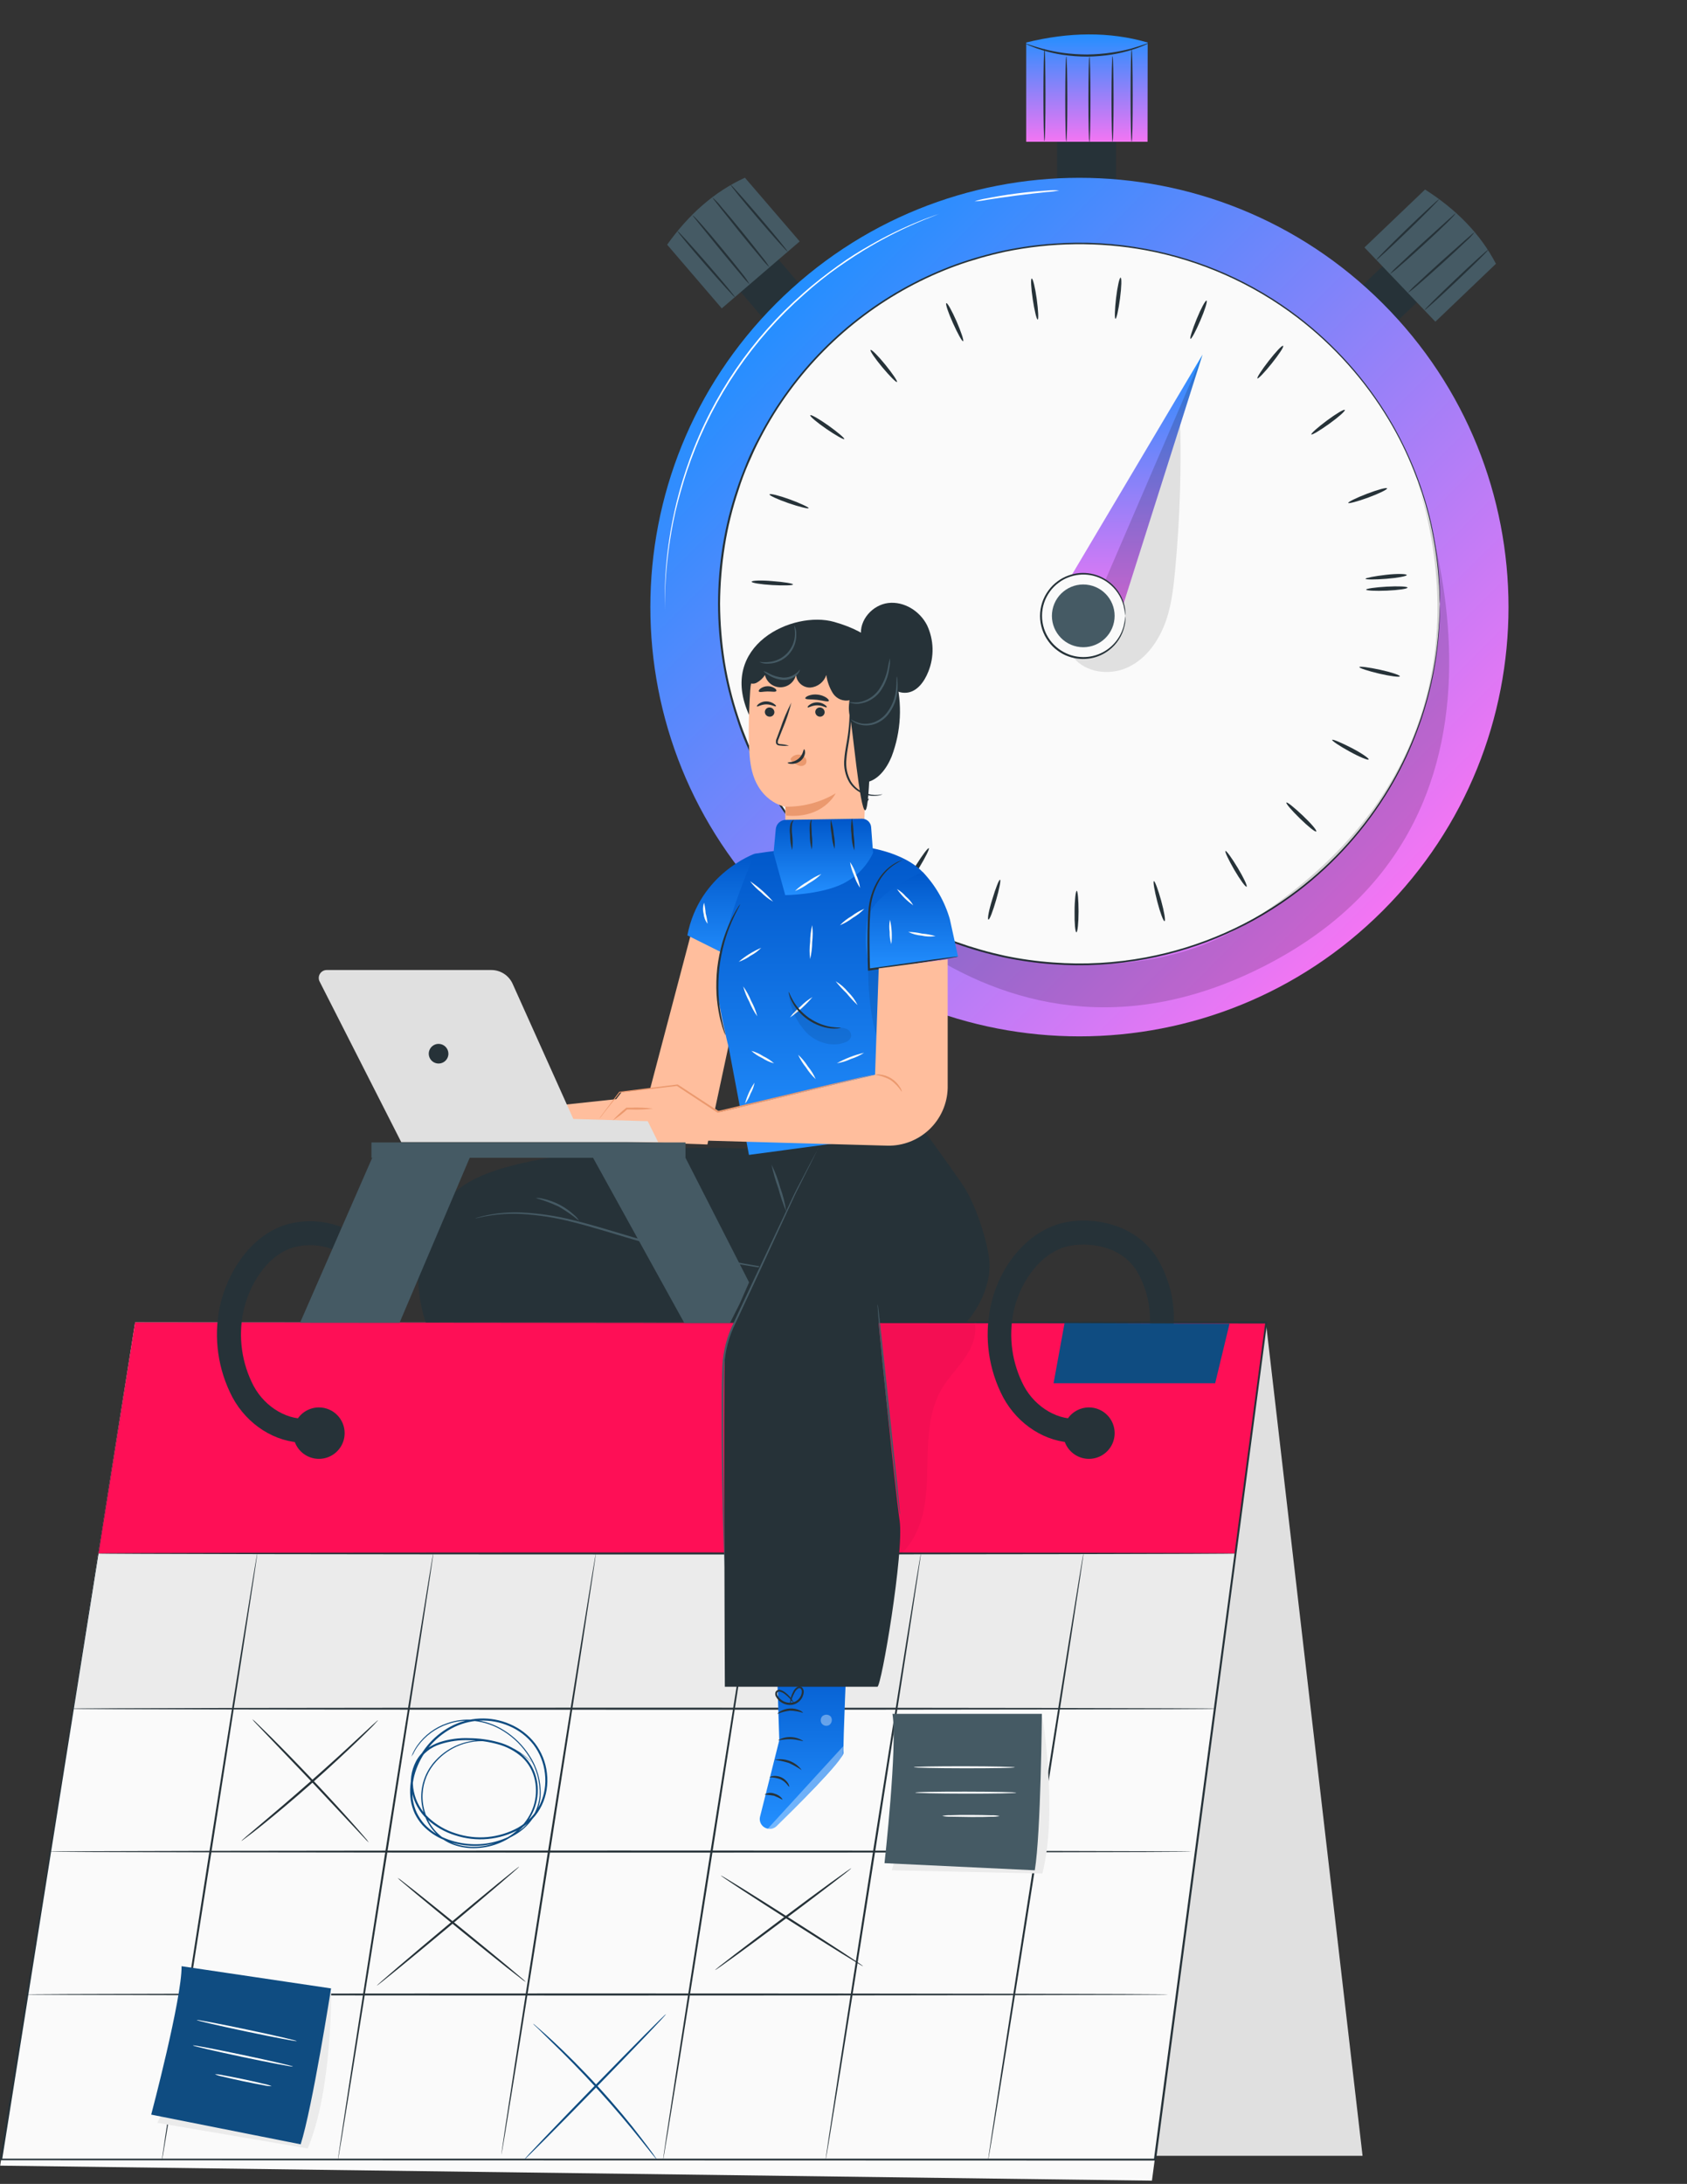 <svg width="364" height="471" viewBox="0 0 364 471" fill="none" xmlns="http://www.w3.org/2000/svg">
<rect x="0" y="0" width="364" height="471" fill="#333333" stroke="none"/>
<path d="M249.264 464.939H293.996L273.141 285.195L249.264 464.939Z" fill="#E0E0E0"/>
<path d="M29.157 285.195L0.034 467.06L248.551 470.297L273.141 285.195H29.157Z" fill="#FAFAFA"/>
<path d="M262.074 368.512H15.815L21.173 335.019H266.521L262.074 368.512Z" fill="#EBEBEB"/>
<path d="M262.091 368.538H15.789L21.155 335.053H266.547L262.091 368.538ZM15.841 368.495H262.056L266.495 335.01H21.198L15.841 368.495Z" fill="#263238"/>
<path d="M29.157 285.195L21.173 335.019H266.521L273.141 285.195H29.157Z" fill="#FE0F56"/>
<path d="M29.192 285.204L273.175 284.998H273.407V285.229C266.221 339.414 258.064 400.863 249.444 465.763V465.961H246.456L0.24 465.892H0V465.678L29.192 285.204C28.951 286.698 17.858 356.423 0.455 465.763L0.275 465.549H246.396H249.186L248.972 465.738C257.6 400.837 265.774 339.397 273.012 285.212L273.209 285.435L29.192 285.204Z" fill="#263238"/>
<path d="M266.521 335.027C266.521 335.147 211.572 335.25 143.855 335.25C76.139 335.25 21.173 335.147 21.173 335.027C21.173 334.907 76.122 334.804 143.855 334.804C211.589 334.804 266.521 334.898 266.521 335.027Z" fill="#263238"/>
<path d="M262.074 368.512C262.074 368.641 206.832 368.735 138.713 368.735C70.593 368.735 15.343 368.641 15.343 368.512C15.343 368.383 70.567 368.289 138.713 368.289C206.858 368.289 262.074 368.392 262.074 368.512Z" fill="#263238"/>
<path d="M257.059 399.326C257.059 399.455 201.827 399.55 133.707 399.55C65.587 399.55 10.303 399.455 10.303 399.326C10.303 399.198 65.527 399.103 133.673 399.103C201.818 399.103 257.059 399.206 257.059 399.326Z" fill="#263238"/>
<path d="M252.054 430.141C252.054 430.261 196.813 430.364 128.693 430.364C60.573 430.364 5.323 430.261 5.323 430.141C5.323 430.021 60.547 429.918 128.693 429.918C196.839 429.918 252.054 430.021 252.054 430.141Z" fill="#263238"/>
<path d="M34.919 466.012C34.798 466.012 39.306 436.649 44.998 400.485C50.691 364.322 55.387 335.001 55.507 335.027C55.627 335.053 51.12 364.373 45.436 400.554C39.752 436.735 35.047 466.03 34.919 466.012Z" fill="#263238"/>
<path d="M72.894 466.012C72.765 466.012 77.281 436.649 82.965 400.485C88.649 364.322 93.354 335.001 93.482 335.027C93.611 335.053 89.095 364.373 83.403 400.554C77.71 436.735 72.98 466.03 72.894 466.012Z" fill="#263238"/>
<path d="M108.181 464.699C108.061 464.699 112.526 435.636 118.149 399.833C123.773 364.03 128.452 335.001 128.564 335.027C128.676 335.053 124.22 364.082 118.596 399.902C112.972 435.722 108.293 464.716 108.181 464.699Z" fill="#263238"/>
<path d="M143.083 465.738C142.962 465.738 147.461 436.434 153.137 400.348C158.812 364.262 163.508 335.001 163.629 335.027C163.749 335.053 159.25 364.313 153.575 400.417C147.899 436.52 143.203 465.755 143.083 465.738Z" fill="#263238"/>
<path d="M178.156 465.738C178.036 465.738 182.535 436.434 188.21 400.348C193.885 364.262 198.581 335.001 198.702 335.027C198.822 335.053 194.331 364.313 188.656 400.417C182.981 436.52 178.285 465.755 178.156 465.738Z" fill="#263238"/>
<path d="M213.203 465.892C213.083 465.892 217.59 436.554 223.274 400.408C228.958 364.262 233.655 334.967 233.783 334.993C233.912 335.019 229.396 364.322 223.712 400.477C218.028 436.632 213.323 465.944 213.203 465.892Z" fill="#263238"/>
<g opacity="0.2">
<path opacity="0.2" d="M191.138 337.362C195.362 335.491 198.006 331.095 199.097 326.604C200.187 322.114 200.015 317.426 200.178 312.798C200.342 308.171 200.891 303.406 203.252 299.43C204.652 297.086 206.618 295.137 208.172 292.879C209.726 290.621 210.876 287.874 210.301 285.152L183.874 285.289L191.138 337.362Z" fill="black"/>
</g>
<path d="M81.565 370.993C81.495 371.108 81.408 371.212 81.308 371.302L80.518 372.161C79.822 372.873 78.801 373.878 77.513 375.131C74.937 377.604 71.357 380.97 67.278 384.576C63.2 388.182 59.422 391.324 56.649 393.557C55.258 394.673 54.125 395.566 53.335 396.132L52.416 396.819C52.314 396.909 52.198 396.981 52.073 397.034C52.073 397.034 52.167 396.922 52.356 396.751L53.215 395.995L56.435 393.273C59.165 390.981 62.908 387.796 66.978 384.207C71.048 380.618 74.705 377.287 77.281 374.874L80.38 372.015L81.239 371.251C81.337 371.151 81.446 371.065 81.565 370.993Z" fill="#263238"/>
<path d="M79.582 397.377C79.217 397.059 78.876 396.714 78.56 396.347L75.873 393.479C73.555 391.015 70.447 387.701 67.021 384.035L58.075 374.676L55.361 371.835C55.019 371.497 54.7 371.135 54.408 370.753C54.797 371.04 55.159 371.362 55.49 371.714C56.16 372.35 57.121 373.286 58.298 374.453C60.65 376.789 63.861 380.06 67.339 383.734C70.816 387.409 73.907 390.792 76.105 393.273C77.204 394.51 78.088 395.523 78.68 396.227C79.016 396.582 79.317 396.967 79.582 397.377Z" fill="#263238"/>
<path d="M88.752 378.883C88.752 378.883 88.838 378.66 89.018 378.222C89.302 377.587 89.647 376.98 90.048 376.411C91.627 374.205 93.854 372.545 96.419 371.663C98.256 370.998 100.216 370.741 102.163 370.907C104.481 371.132 106.715 371.894 108.688 373.131C110.966 374.535 112.89 376.444 114.312 378.712C115.956 381.243 116.775 384.222 116.656 387.237C116.557 388.864 116.052 390.441 115.187 391.822C114.281 393.255 113.074 394.474 111.65 395.394C108.617 397.339 105.047 398.273 101.45 398.064C99.566 397.963 97.711 397.56 95.955 396.871C94.128 396.157 92.485 395.042 91.147 393.608C90.482 392.854 89.922 392.013 89.481 391.11C89.062 390.187 88.773 389.21 88.623 388.208C88.338 386.154 88.517 384.062 89.147 382.086C90.459 377.966 93.306 374.507 97.097 372.427C99.062 371.347 101.249 370.733 103.489 370.63C105.729 370.527 107.963 370.939 110.019 371.835C112.149 372.732 114.014 374.16 115.436 375.981C116.861 377.853 117.751 380.075 118.012 382.412C118.309 384.783 117.925 387.189 116.905 389.35C116.38 390.434 115.691 391.43 114.861 392.303C114.017 393.164 113.064 393.911 112.028 394.527C109.937 395.678 107.631 396.387 105.255 396.609C102.878 396.83 100.481 396.56 98.213 395.815C95.98 395.129 93.927 393.956 92.203 392.38C90.493 390.804 89.324 388.727 88.863 386.448C88.379 384.206 88.698 381.866 89.765 379.836C90.305 378.836 91.048 377.959 91.945 377.261C92.829 376.594 93.815 376.075 94.865 375.724C96.927 375.063 99.089 374.772 101.253 374.865C103.359 374.881 105.454 375.169 107.486 375.724C109.495 376.252 111.351 377.246 112.904 378.626C114.391 380.014 115.406 381.834 115.806 383.829C116.2 385.757 116.084 387.755 115.471 389.624C114.863 391.428 113.836 393.061 112.474 394.389C109.888 396.918 106.463 398.409 102.85 398.579C101.158 398.669 99.466 398.424 97.87 397.858C96.337 397.308 94.959 396.398 93.852 395.205C92.803 394.066 92.01 392.717 91.525 391.247C91.047 389.869 90.834 388.412 90.898 386.954C91.021 384.255 92.098 381.687 93.938 379.708C95.51 377.987 97.501 376.7 99.716 375.973C101.575 375.367 103.545 375.179 105.485 375.423C108.167 375.757 110.715 376.783 112.878 378.403C113.439 378.816 113.97 379.269 114.466 379.759C114.801 380.094 114.964 380.274 114.964 380.274C114.964 380.274 114.775 380.111 114.44 379.794C113.93 379.32 113.391 378.878 112.826 378.471C110.659 376.9 108.126 375.91 105.468 375.595C103.372 375.352 101.249 375.616 99.275 376.363C97.302 377.109 95.536 378.318 94.126 379.888C92.334 381.824 91.29 384.335 91.181 386.971C91.123 388.401 91.336 389.828 91.808 391.178C92.287 392.604 93.062 393.912 94.083 395.016C95.159 396.173 96.496 397.056 97.981 397.592C99.539 398.133 101.186 398.367 102.832 398.279C106.359 398.105 109.699 396.641 112.217 394.166C113.532 392.88 114.524 391.3 115.11 389.556C115.698 387.748 115.804 385.819 115.419 383.958C115.033 382.042 114.057 380.295 112.629 378.961C111.118 377.633 109.319 376.675 107.374 376.162C105.376 375.615 103.316 375.326 101.244 375.303C99.132 375.223 97.022 375.514 95.011 376.162C92.959 376.79 91.222 378.174 90.151 380.034C89.135 381.975 88.831 384.211 89.293 386.353C89.737 388.543 90.865 390.536 92.512 392.046C94.183 393.589 96.178 394.739 98.351 395.411C100.558 396.137 102.891 396.401 105.204 396.185C107.517 395.97 109.761 395.279 111.796 394.158C112.801 393.568 113.722 392.846 114.535 392.011C115.332 391.173 115.995 390.218 116.501 389.178C117.489 387.093 117.861 384.77 117.574 382.481C117.329 380.225 116.477 378.077 115.11 376.265C113.735 374.504 111.932 373.124 109.873 372.255C107.878 371.384 105.71 370.982 103.535 371.08C101.36 371.178 99.237 371.774 97.329 372.822C93.644 374.851 90.879 378.216 89.602 382.223C88.99 384.141 88.811 386.17 89.078 388.165C89.232 389.133 89.521 390.075 89.936 390.964C90.361 391.831 90.898 392.64 91.533 393.368C92.828 394.756 94.419 395.836 96.187 396.527C97.904 397.206 99.718 397.606 101.562 397.712C105.081 397.927 108.579 397.026 111.556 395.136C112.931 394.294 114.09 393.141 114.939 391.769C115.787 390.397 116.302 388.845 116.441 387.237C116.561 384.288 115.766 381.373 114.166 378.892C112.776 376.653 110.89 374.764 108.654 373.371C106.716 372.145 104.521 371.384 102.24 371.148C100.322 370.966 98.388 371.206 96.573 371.852C94.031 372.711 91.814 374.329 90.22 376.488C89.809 377.048 89.452 377.646 89.155 378.274C88.863 378.669 88.752 378.883 88.752 378.883Z" fill="#0F4C81"/>
<path d="M112.011 402.589C112.088 402.683 105.279 408.505 96.797 415.596C88.314 422.688 81.342 428.346 81.291 428.252C81.239 428.158 88.022 422.336 96.505 415.253C104.987 408.17 111.933 402.494 112.011 402.589Z" fill="#263238"/>
<path d="M113.496 427.488C113.092 427.25 112.71 426.977 112.354 426.672L109.332 424.32C106.799 422.311 103.322 419.512 99.493 416.404C95.663 413.295 92.22 410.462 89.739 408.393L86.811 405.92C86.44 405.637 86.096 405.321 85.781 404.976C86.183 405.216 86.565 405.489 86.923 405.791L89.936 408.144C92.469 410.153 95.947 412.952 99.776 416.06C103.605 419.168 107.048 422.001 109.538 424.071L112.457 426.535C112.826 426.827 113.173 427.146 113.496 427.488Z" fill="#263238"/>
<path d="M183.685 402.924C183.754 403.018 177.246 408.007 169.132 414.085C161.019 420.164 154.39 424.964 154.313 424.861C154.236 424.758 160.752 419.778 168.866 413.699C176.98 407.62 183.608 402.821 183.685 402.924Z" fill="#263238"/>
<path d="M186.209 424.045C186.149 424.148 179.229 419.864 170.755 414.463C162.281 409.063 155.489 404.615 155.549 404.504C155.609 404.392 162.53 408.693 171.004 414.085C179.478 419.477 186.312 423.942 186.209 424.045Z" fill="#263238"/>
<path d="M113.127 465.746C113.032 465.66 119.798 458.568 128.229 449.923C136.661 441.277 143.572 434.314 143.684 434.399C143.795 434.485 137.013 441.577 128.581 450.232C120.15 458.886 113.213 465.832 113.127 465.746Z" fill="#0F4C81"/>
<path d="M141.726 465.738C141.726 465.738 141.615 465.643 141.443 465.437L140.722 464.579C140.052 463.72 139.159 462.612 138.069 461.256C135.828 458.457 132.651 454.653 128.968 450.609C125.284 446.566 121.79 443.054 119.214 440.564L116.158 437.559L115.299 436.752C115.2 436.662 115.111 436.561 115.033 436.451C115.033 436.451 115.162 436.52 115.359 436.683L116.218 437.43C116.982 438.083 118.064 439.053 119.386 440.272C122.013 442.71 125.55 446.196 129.251 450.249C132.951 454.301 136.12 458.148 138.266 460.998C139.365 462.424 140.232 463.574 140.842 464.433L141.503 465.377C141.592 465.488 141.667 465.609 141.726 465.738Z" fill="#0F4C81"/>
<path d="M71.443 429.626C71.443 429.626 71.717 450.721 66.394 463.351L33.948 457.822C33.948 457.822 43.719 437.834 41.057 426.724L71.443 429.626Z" fill="#EBEBEB"/>
<path d="M71.434 428.836C71.434 428.836 67.364 454.731 64.874 462.458L32.626 456.053C32.626 456.053 39.263 431.017 39.177 424.045L71.434 428.836Z" fill="#0F4C81"/>
<path d="M42.448 435.653C42.448 435.773 47.239 436.889 53.206 438.143C59.173 439.396 64.025 440.315 64.05 440.203C64.076 440.092 59.259 438.967 53.292 437.714C47.325 436.46 42.474 435.533 42.448 435.653Z" fill="white"/>
<path d="M41.624 441.139C41.624 441.259 46.415 442.367 52.382 443.629C58.349 444.891 63.2 445.801 63.226 445.69C63.252 445.578 58.435 444.453 52.468 443.2C46.501 441.946 41.65 440.993 41.624 441.139Z" fill="white"/>
<path d="M46.363 447.347C46.913 447.586 47.49 447.759 48.081 447.862C49.188 448.128 50.725 448.48 52.416 448.841C54.108 449.201 55.662 449.493 56.787 449.699C57.387 449.85 58.005 449.925 58.624 449.923C58.053 449.682 57.457 449.506 56.847 449.399C55.748 449.124 54.211 448.772 52.511 448.42C50.811 448.068 49.265 447.759 48.149 447.561C47.565 447.418 46.965 447.346 46.363 447.347Z" fill="white"/>
<path d="M224.949 370.392C224.949 370.392 228.271 390.947 224.906 404.057L192.417 403.362C192.417 403.362 199.062 382.429 194.847 371.963L224.949 370.392Z" fill="#EBEBEB"/>
<path d="M224.803 369.619C224.803 369.619 224.588 395.471 223.274 403.362L190.846 401.825C190.846 401.825 193.688 376.411 192.563 369.619H224.803Z" fill="#455A64"/>
<path d="M197.165 381.124C197.165 381.245 202.042 381.348 208.06 381.356C214.079 381.365 218.964 381.279 218.964 381.159C218.964 381.039 214.087 380.935 208.06 380.927C202.033 380.918 197.165 381.004 197.165 381.124Z" fill="white"/>
<path d="M197.474 386.594C197.474 386.714 202.351 386.817 208.369 386.825C214.388 386.834 219.273 386.748 219.273 386.628C219.273 386.508 214.397 386.405 208.369 386.396C202.342 386.387 197.474 386.473 197.474 386.594Z" fill="white"/>
<path d="M203.286 391.633C203.884 391.762 204.496 391.816 205.107 391.797C206.231 391.797 207.785 391.857 209.503 391.865C211.22 391.874 212.765 391.865 213.89 391.805C214.5 391.83 215.112 391.781 215.71 391.659C215.112 391.532 214.501 391.48 213.89 391.505C212.765 391.462 211.22 391.436 209.503 391.427C207.785 391.419 206.231 391.427 205.107 391.487C204.496 391.463 203.885 391.512 203.286 391.633Z" fill="white"/>
<path d="M231.817 311.124C225.756 311.124 219.651 307.321 216.44 301.336C213.318 295.377 212.351 288.523 213.701 281.932C215.478 273.347 221.162 266.306 228.185 264.057C234.152 262.142 244.816 263.198 249.847 271.621C252.244 275.74 253.434 280.449 253.282 285.212C253.259 285.55 253.17 285.881 253.02 286.185C252.87 286.489 252.661 286.76 252.406 286.983C252.151 287.206 251.854 287.377 251.533 287.486C251.212 287.594 250.872 287.639 250.534 287.616C249.851 287.571 249.214 287.256 248.763 286.74C248.312 286.225 248.085 285.552 248.13 284.869C248.177 281.15 247.222 277.488 245.366 274.265C241.485 267.783 232.976 267.912 229.696 268.959C223.686 270.882 219.84 277.382 218.681 282.971C217.568 288.383 218.36 294.012 220.922 298.907C223.455 303.629 228.58 306.565 233.122 305.87C233.793 305.776 234.473 305.951 235.016 306.355C235.559 306.759 235.921 307.361 236.023 308.03C236.126 308.699 235.961 309.382 235.564 309.93C235.168 310.479 234.571 310.849 233.903 310.961C233.213 311.068 232.516 311.123 231.817 311.124Z" fill="#263238"/>
<path d="M65.527 311.124C59.457 311.124 53.361 307.321 50.15 301.336C47.025 295.378 46.055 288.524 47.402 281.932C48.905 274.686 53.988 266.341 61.998 264.04C65.861 262.993 69.955 263.201 73.692 264.632L71.838 269.44C69.148 268.418 66.207 268.259 63.423 268.985C57.516 270.702 53.67 277.245 52.485 282.971C51.372 288.382 52.164 294.012 54.726 298.907C57.259 303.637 62.393 306.565 66.927 305.87L67.708 310.961C66.986 311.073 66.257 311.127 65.527 311.124Z" fill="#263238"/>
<path d="M229.696 285.341L227.327 298.314H262.194L265.293 285.47L229.696 285.341Z" fill="#0F4C81"/>
<path d="M74.362 309.072C74.364 310.17 74.04 311.243 73.431 312.157C72.822 313.07 71.956 313.782 70.942 314.203C69.928 314.624 68.812 314.735 67.736 314.521C66.659 314.307 65.67 313.779 64.894 313.003C64.117 312.226 63.589 311.237 63.375 310.161C63.161 309.084 63.272 307.968 63.693 306.954C64.114 305.94 64.826 305.074 65.739 304.465C66.653 303.857 67.726 303.533 68.824 303.534C70.292 303.537 71.699 304.121 72.737 305.159C73.775 306.197 74.36 307.604 74.362 309.072Z" fill="#263238"/>
<path d="M240.506 309.072C240.508 310.17 240.184 311.243 239.575 312.157C238.966 313.07 238.1 313.782 237.086 314.203C236.072 314.624 234.956 314.735 233.88 314.521C232.803 314.307 231.814 313.779 231.038 313.003C230.262 312.226 229.733 311.237 229.519 310.161C229.306 309.084 229.416 307.968 229.837 306.954C230.258 305.94 230.97 305.074 231.884 304.465C232.797 303.857 233.871 303.533 234.968 303.534C236.436 303.537 237.844 304.121 238.882 305.159C239.92 306.197 240.504 307.604 240.506 309.072Z" fill="#263238"/>
<path d="M165.487 53.056L157.317 60.043L168.222 72.793L176.392 65.806L165.487 53.056Z" fill="#263238"/>
<path d="M172.547 52.065L155.736 66.506L143.948 52.769C148.584 46.261 154.114 41.35 160.733 38.327L172.547 52.065Z" fill="#455A64"/>
<path d="M158.57 64.085C158.475 64.171 155.633 61.045 152.216 57.122C148.799 53.198 146.103 49.953 146.206 49.867C146.309 49.781 149.143 52.906 152.56 56.83C155.977 60.754 158.664 64.008 158.57 64.085Z" fill="#263238"/>
<path d="M161.746 61.337C161.067 60.676 160.436 59.968 159.858 59.217C158.724 57.886 157.187 56.04 155.496 53.979L151.203 48.691L149.915 47.085C149.606 46.69 149.443 46.51 149.443 46.484C149.615 46.329 152.474 49.583 155.857 53.696C157.574 55.757 159.051 57.637 160.15 59.019C160.749 59.743 161.283 60.519 161.746 61.337Z" fill="#263238"/>
<path d="M166.039 57.671C165.35 57.013 164.71 56.304 164.125 55.551C162.983 54.203 161.437 52.322 159.737 50.236L155.445 44.861L154.157 43.221C153.99 43.026 153.84 42.816 153.71 42.595C154.448 43.204 155.111 43.899 155.685 44.664C156.844 45.995 158.407 47.866 160.098 49.953C161.789 52.039 163.309 53.954 164.391 55.353C165.005 56.078 165.556 56.854 166.039 57.671Z" fill="#263238"/>
<path d="M169.912 54.237C169.817 54.314 166.992 51.163 163.601 47.197C160.21 43.23 157.548 39.941 157.642 39.856C157.737 39.77 160.553 42.929 163.944 46.905C167.336 50.88 170.006 54.16 169.912 54.237Z" fill="#263238"/>
<path d="M309.351 61.735L301.924 53.963L289.795 65.554L297.222 73.326L309.351 61.735Z" fill="#263238"/>
<path d="M309.706 69.382L294.406 53.37L307.482 40.877C314.214 45.17 319.417 50.433 322.774 56.89L309.706 69.382Z" fill="#455A64"/>
<path d="M296.965 56.057C296.879 55.963 299.841 52.958 303.584 49.343C307.328 45.728 310.453 42.869 310.513 42.955C310.573 43.041 307.637 46.046 303.893 49.669C300.15 53.292 297.05 56.143 296.965 56.057Z" fill="#263238"/>
<path d="M299.884 59.105C300.494 58.384 301.16 57.712 301.876 57.096C303.138 55.894 304.907 54.254 306.873 52.451L311.93 47.875L313.467 46.501C313.836 46.175 314.016 46.012 314.042 46.003C314.205 46.166 311.105 49.197 307.173 52.786C305.207 54.58 303.404 56.22 302.082 57.328C301.397 57.977 300.662 58.571 299.884 59.105Z" fill="#263238"/>
<path d="M303.765 63.166C304.383 62.438 305.057 61.761 305.782 61.14C307.062 59.929 308.856 58.281 310.857 56.478L316.008 51.893L317.579 50.519C317.771 50.349 317.972 50.188 318.18 50.038C317.613 50.809 316.955 51.509 316.223 52.125C314.952 53.353 313.158 55.01 311.166 56.813C309.174 58.616 307.336 60.247 306.014 61.38C305.311 62.032 304.559 62.63 303.765 63.166Z" fill="#263238"/>
<path d="M307.396 66.867C307.311 66.772 310.316 63.793 314.102 60.196C317.888 56.598 321.031 53.765 321.117 53.859C321.202 53.954 318.197 56.933 314.411 60.522C310.625 64.111 307.482 66.944 307.396 66.867Z" fill="#263238"/>
<path d="M240.805 24.633H228.081V44.492H240.805V24.633Z" fill="#263238"/>
<path d="M247.605 30.574H221.418V9.17C230.596 6.903 239.354 6.766 247.631 9.17L247.605 30.574Z" fill="url(#paint0_linear_1114_2216)"/>
<path d="M247.94 9.256C247.633 9.448 247.308 9.609 246.97 9.737C246.073 10.131 245.152 10.47 244.213 10.75C242.807 11.183 241.373 11.521 239.921 11.763C238.157 12.043 236.375 12.192 234.589 12.209C232.804 12.212 231.022 12.08 229.257 11.814C227.806 11.589 226.371 11.265 224.964 10.844C224.024 10.569 223.101 10.239 222.199 9.857C221.858 9.739 221.533 9.58 221.229 9.385C221.229 9.307 222.672 9.9 225.05 10.535C226.446 10.904 227.862 11.191 229.291 11.394C231.039 11.63 232.8 11.751 234.563 11.754C236.327 11.734 238.089 11.597 239.835 11.342C241.258 11.136 242.668 10.85 244.059 10.484C246.497 9.788 247.905 9.179 247.94 9.256Z" fill="#263238"/>
<path d="M230.072 30.514C229.952 30.514 229.849 26.402 229.849 21.336C229.849 16.27 229.952 12.158 230.072 12.158C230.193 12.158 230.296 16.262 230.296 21.336C230.296 26.41 230.201 30.514 230.072 30.514Z" fill="#263238"/>
<path d="M235.061 30.634C234.941 30.634 234.838 26.505 234.838 21.413C234.838 16.322 234.941 12.201 235.061 12.201C235.181 12.201 235.284 16.322 235.284 21.413C235.284 26.505 235.19 30.634 235.061 30.634Z" fill="#263238"/>
<path d="M240.049 30.557C239.929 30.557 239.826 26.427 239.826 21.336C239.826 16.245 239.929 12.115 240.049 12.115C240.169 12.115 240.273 16.245 240.273 21.336C240.273 26.427 240.178 30.557 240.049 30.557Z" fill="#263238"/>
<path d="M244.171 30.557C244.042 30.557 243.947 26.093 243.947 20.589C243.947 15.086 244.042 10.621 244.171 10.621C244.299 10.621 244.394 15.086 244.394 20.589C244.394 26.093 244.325 30.557 244.171 30.557Z" fill="#263238"/>
<path d="M225.359 30.428C225.239 30.428 225.136 25.964 225.136 20.46C225.136 14.957 225.239 10.492 225.359 10.492C225.479 10.492 225.582 14.957 225.582 20.46C225.582 25.964 225.488 30.428 225.359 30.428Z" fill="#263238"/>
<path d="M298.37 196.394C334.525 160.239 334.525 101.62 298.37 65.465C262.215 29.309 203.596 29.309 167.441 65.465C131.286 101.62 131.286 160.239 167.441 196.394C203.596 232.549 262.215 232.549 298.37 196.394Z" fill="url(#paint1_linear_1114_2216)"/>
<path d="M232.897 207.949C275.839 207.949 310.65 173.138 310.65 130.196C310.65 87.254 275.839 52.443 232.897 52.443C189.955 52.443 155.144 87.254 155.144 130.196C155.144 173.138 189.955 207.949 232.897 207.949Z" fill="#FAFAFA"/>
<path d="M310.659 130.196C310.659 130.196 310.659 129.775 310.599 128.942C310.539 128.109 310.599 126.864 310.436 125.242C310.129 120.507 309.388 115.811 308.221 111.212C307.379 107.893 306.315 104.635 305.035 101.459C303.531 97.672 301.722 94.014 299.626 90.521C294.499 81.985 287.798 74.5 279.879 68.464C270.268 61.152 259.081 56.189 247.21 53.971C237.148 52.12 226.823 52.239 216.807 54.323C213.29 55.086 209.826 56.076 206.436 57.285C192.01 62.54 179.463 71.947 170.375 84.322C168.004 87.544 165.891 90.949 164.056 94.504C163.103 96.282 162.288 98.128 161.48 99.982C160.673 101.837 159.952 103.76 159.343 105.718C158.025 109.635 157.037 113.656 156.389 117.738C155.737 121.865 155.396 126.035 155.367 130.213C155.398 134.393 155.736 138.566 156.38 142.697C157.038 146.777 158.026 150.797 159.334 154.717C159.952 156.666 160.725 158.555 161.472 160.444C162.219 162.332 163.12 164.153 164.048 165.93C165.882 169.487 167.998 172.892 170.375 176.113C179.461 188.491 192.008 197.902 206.436 203.158C209.826 204.367 213.29 205.357 216.807 206.12C220.237 206.837 223.71 207.321 227.205 207.571C233.893 208.077 240.618 207.707 247.21 206.472C259.081 204.254 270.268 199.291 279.879 191.979C287.8 185.945 294.501 178.46 299.626 169.922C301.721 166.428 303.53 162.77 305.035 158.984C308.085 151.393 309.908 143.365 310.436 135.201C310.582 133.579 310.556 132.334 310.599 131.501C310.642 130.668 310.659 130.239 310.659 130.239C310.659 130.239 310.659 130.668 310.659 131.501C310.659 132.334 310.659 133.579 310.539 135.201C310.069 143.388 308.28 151.445 305.241 159.061C303.746 162.865 301.943 166.541 299.85 170.051C294.734 178.63 288.032 186.156 280.102 192.228C270.457 199.585 259.226 204.583 247.304 206.824C240.682 208.075 233.925 208.456 227.205 207.957C223.693 207.708 220.203 207.224 216.756 206.506C213.218 205.745 209.733 204.753 206.324 203.536C191.813 198.261 179.19 188.805 170.049 176.362C167.663 173.124 165.539 169.702 163.696 166.127C162.734 164.342 161.91 162.47 161.068 160.607C160.227 158.744 159.54 156.812 158.922 154.846C157.605 150.909 156.611 146.872 155.951 142.774C154.589 134.461 154.589 125.982 155.951 117.669C156.615 113.589 157.608 109.569 158.922 105.649C159.549 103.683 160.321 101.785 161.077 99.888C161.832 97.99 162.734 96.162 163.696 94.376C165.545 90.803 167.672 87.381 170.058 84.141C179.195 71.7 191.815 62.246 206.324 56.976C209.73 55.76 213.212 54.767 216.747 54.005C220.197 53.288 223.691 52.804 227.205 52.554C233.923 52.055 240.677 52.436 247.296 53.687C259.22 55.919 270.454 60.918 280.094 68.283C288.023 74.359 294.725 81.888 299.841 90.469C303.687 96.946 306.579 103.944 308.427 111.247C309.572 115.861 310.288 120.572 310.565 125.319C310.693 126.942 310.65 128.187 310.685 129.019C310.719 129.852 310.659 130.196 310.659 130.196Z" fill="#263238"/>
<path d="M299.248 127.38C296.784 127.483 294.775 127.38 294.767 127.165C294.758 126.95 296.741 126.658 299.205 126.521C301.67 126.384 303.679 126.469 303.696 126.727C303.713 126.985 301.695 127.277 299.248 127.38Z" fill="#263238"/>
<path d="M297.591 145.281C295.187 144.714 293.299 144.088 293.299 143.873C293.299 143.658 295.342 143.916 297.755 144.44C300.167 144.963 302.048 145.599 302.048 145.848C302.048 146.097 299.978 145.839 297.591 145.281Z" fill="#263238"/>
<path d="M291.178 162.066C289.006 160.881 287.34 159.757 287.443 159.568C287.546 159.379 289.401 160.16 291.581 161.285C293.762 162.41 295.436 163.569 295.316 163.792C295.196 164.015 293.341 163.26 291.178 162.066Z" fill="#263238"/>
<path d="M280.488 176.525C278.72 174.808 277.406 173.279 277.561 173.09C277.715 172.902 279.278 174.181 281.081 175.881C282.884 177.581 284.18 179.101 284.009 179.315C283.837 179.53 282.249 178.251 280.488 176.525Z" fill="#263238"/>
<path d="M266.322 187.6C265.085 185.463 264.227 183.642 264.416 183.531C264.605 183.419 265.789 185.05 267.06 187.163C268.331 189.275 269.189 191.095 268.975 191.232C268.76 191.37 267.567 189.721 266.322 187.6Z" fill="#263238"/>
<path d="M249.708 194.461C249.09 192.065 248.755 190.082 248.97 190.03C249.184 189.979 249.88 191.859 250.541 194.237C251.202 196.616 251.528 198.599 251.279 198.668C251.03 198.736 250.326 196.847 249.708 194.461Z" fill="#263238"/>
<path d="M231.858 196.59C231.858 194.117 232.107 192.117 232.322 192.117C232.537 192.117 232.717 194.126 232.717 196.59C232.717 199.054 232.502 201.063 232.253 201.063C232.004 201.063 231.815 199.071 231.858 196.59Z" fill="#263238"/>
<path d="M214.12 193.902C214.824 191.533 215.562 189.67 215.777 189.73C215.992 189.79 215.614 191.765 214.918 194.143C214.223 196.521 213.51 198.436 213.261 198.316C213.012 198.195 213.373 196.272 214.12 193.902Z" fill="#263238"/>
<path d="M197.695 186.51C199.009 184.424 200.22 182.818 200.408 182.93C200.597 183.041 199.704 184.853 198.425 186.965C197.146 189.077 195.927 190.674 195.712 190.545C195.497 190.417 196.382 188.605 197.695 186.51Z" fill="#263238"/>
<path d="M183.881 175.005C185.71 173.339 187.315 172.12 187.452 172.283C187.59 172.447 186.268 173.94 184.465 175.632C182.662 177.323 181.073 178.542 180.893 178.362C180.713 178.182 182.061 176.671 183.881 175.005Z" fill="#263238"/>
<path d="M173.646 160.22C175.853 159.113 177.725 158.366 177.819 158.555C177.914 158.744 176.231 159.834 174.041 160.984C171.852 162.135 169.989 162.882 169.869 162.65C169.748 162.418 171.448 161.336 173.646 160.22Z" fill="#263238"/>
<path d="M167.757 143.238C170.186 142.757 172.187 142.542 172.23 142.757C172.273 142.971 170.35 143.564 167.937 144.079C165.524 144.594 163.515 144.809 163.464 144.56C163.412 144.311 165.353 143.718 167.757 143.238Z" fill="#263238"/>
<path d="M166.666 125.328C169.13 125.508 171.114 125.834 171.105 126.049C171.096 126.263 169.079 126.323 166.615 126.178C164.151 126.032 162.159 125.714 162.176 125.456C162.193 125.199 164.202 125.104 166.666 125.328Z" fill="#263238"/>
<path d="M170.401 107.701C172.728 108.559 174.548 109.418 174.479 109.598C174.411 109.779 172.453 109.315 170.118 108.508C167.782 107.701 165.962 106.859 166.039 106.619C166.117 106.379 168.083 106.859 170.401 107.701Z" fill="#263238"/>
<path d="M178.738 91.774C180.747 93.208 182.275 94.513 182.172 94.693C182.069 94.874 180.3 93.878 178.266 92.478C176.231 91.079 174.703 89.774 174.831 89.559C174.96 89.344 176.72 90.34 178.738 91.774Z" fill="#263238"/>
<path d="M191.024 78.655C192.578 80.57 193.703 82.235 193.54 82.381C193.377 82.527 191.943 81.093 190.363 79.196C188.783 77.298 187.65 75.641 187.847 75.478C188.045 75.315 189.47 76.74 191.024 78.655Z" fill="#263238"/>
<path d="M206.393 69.296C207.372 71.563 208.015 73.469 207.809 73.589C207.603 73.71 206.625 71.924 205.611 69.674C204.598 67.425 203.954 65.519 204.186 65.381C204.418 65.244 205.388 67.038 206.393 69.296Z" fill="#263238"/>
<path d="M223.685 64.428C224.02 66.875 224.123 68.884 223.899 68.919C223.676 68.953 223.204 66.995 222.835 64.557C222.466 62.119 222.363 60.101 222.611 60.067C222.86 60.032 223.35 61.981 223.685 64.428Z" fill="#263238"/>
<path d="M241.663 64.368C241.337 66.815 240.899 68.781 240.685 68.755C240.47 68.73 240.521 66.712 240.813 64.265C241.105 61.818 241.543 59.843 241.792 59.878C242.041 59.912 241.99 61.913 241.663 64.368Z" fill="#263238"/>
<path d="M258.998 69.116C258.028 71.391 257.075 73.16 256.869 73.074C256.663 72.988 257.272 71.074 258.208 68.781C259.144 66.489 260.106 64.729 260.338 64.832C260.569 64.935 259.977 66.85 258.998 69.116Z" fill="#263238"/>
<path d="M274.418 78.363C272.873 80.295 271.482 81.746 271.31 81.609C271.138 81.471 272.229 79.78 273.749 77.831C275.268 75.882 276.651 74.396 276.857 74.594C277.063 74.791 275.938 76.44 274.418 78.363Z" fill="#263238"/>
<path d="M286.808 91.396C284.799 92.839 283.073 93.869 282.944 93.689C282.815 93.508 284.318 92.178 286.301 90.701C288.284 89.224 290.01 88.202 290.165 88.409C290.319 88.615 288.817 89.954 286.808 91.396Z" fill="#263238"/>
<path d="M295.247 107.297C292.929 108.156 290.955 108.662 290.903 108.465C290.852 108.268 292.62 107.375 294.947 106.49C297.274 105.606 299.188 105.082 299.283 105.323C299.377 105.563 297.566 106.439 295.247 107.297Z" fill="#263238"/>
<path d="M299.12 124.83C296.655 125.027 294.646 125.01 294.629 124.83C294.612 124.649 296.587 124.254 299.042 123.971C301.498 123.688 303.516 123.756 303.533 124.014C303.55 124.271 301.558 124.632 299.12 124.83Z" fill="#263238"/>
<path d="M202.709 46.08L202.443 46.201L201.653 46.518C200.966 46.81 199.936 47.162 198.623 47.737C194.921 49.285 191.327 51.078 187.865 53.104C185.667 54.374 183.34 55.894 180.893 57.603C178.446 59.311 175.947 61.303 173.449 63.544C162.48 73.213 154.101 85.47 149.074 99.201C147.898 102.343 147.013 105.417 146.249 108.293C145.485 111.17 144.97 113.917 144.583 116.424C143.956 120.385 143.592 124.383 143.493 128.393C143.424 129.818 143.493 130.917 143.493 131.664C143.493 132.024 143.493 132.299 143.493 132.522C143.501 132.62 143.501 132.717 143.493 132.814C143.482 132.72 143.482 132.625 143.493 132.531C143.493 132.316 143.493 132.033 143.493 131.672C143.493 130.925 143.399 129.827 143.441 128.401C143.472 124.377 143.791 120.36 144.395 116.381C144.755 113.857 145.313 111.118 146.009 108.207C146.785 105.114 147.719 102.062 148.808 99.064C153.81 85.24 162.238 72.913 173.303 63.235C175.819 60.994 178.377 59.062 180.798 57.302C183.22 55.542 185.606 54.082 187.83 52.829C191.316 50.824 194.94 49.068 198.674 47.574C199.988 47.025 201.044 46.716 201.748 46.432L202.555 46.158C202.604 46.128 202.656 46.102 202.709 46.08Z" fill="white"/>
<path d="M228.553 41.066C227.67 41.25 226.774 41.367 225.874 41.418C224.208 41.59 221.925 41.839 219.4 42.165C216.876 42.492 214.601 42.835 212.952 43.093C212.069 43.274 211.174 43.389 210.274 43.436C211.128 43.138 212.007 42.92 212.901 42.783C214.541 42.449 216.816 42.054 219.34 41.727C221.865 41.401 224.174 41.195 225.848 41.101C226.747 41.005 227.652 40.993 228.553 41.066Z" fill="white"/>
<g opacity="0.4">
<path opacity="0.4" d="M170.762 176.937C170.762 176.937 211.055 240.523 273.56 207.957C338.812 173.958 302.752 96.024 302.752 96.024C302.752 96.024 333.454 158.134 269.851 198.625C254.01 208.713 236.761 208.722 223.607 207.399C189.994 204.034 170.762 176.937 170.762 176.937Z" fill="black"/>
</g>
<path d="M254.576 88.872C254.963 100.276 254.619 111.693 253.546 123.052C253.151 127.165 252.688 131.32 251.099 135.141C249.511 138.962 246.806 142.465 242.994 144.079C239.182 145.693 234.305 145.023 231.652 141.864L254.576 88.872Z" fill="#E0E0E0"/>
<path d="M231.214 124.065L259.47 76.474L242.419 130.196L233.704 132.806L231.214 124.065Z" fill="url(#paint2_linear_1114_2216)"/>
<g opacity="0.4">
<path opacity="0.4" d="M259.47 76.474L238.512 125.096L242.419 130.196L259.47 76.474Z" fill="black"/>
</g>
<path d="M233.704 141.898C238.726 141.898 242.797 137.827 242.797 132.806C242.797 127.784 238.726 123.713 233.704 123.713C228.683 123.713 224.612 127.784 224.612 132.806C224.612 137.827 228.683 141.898 233.704 141.898Z" fill="#FAFAFA"/>
<path d="M242.797 132.806C242.715 132.067 242.592 131.333 242.427 130.608C241.901 128.65 240.734 126.924 239.113 125.705C237.922 124.809 236.526 124.226 235.052 124.009C233.578 123.791 232.072 123.946 230.673 124.46C229.868 124.745 229.112 125.154 228.432 125.671C227.709 126.196 227.074 126.834 226.552 127.56C225.436 129.081 224.834 130.919 224.834 132.806C224.834 134.693 225.436 136.53 226.552 138.052C227.595 139.466 229.027 140.546 230.673 141.16C231.848 141.591 233.1 141.771 234.349 141.69C235.598 141.609 236.816 141.267 237.925 140.688C239.034 140.108 240.01 139.303 240.79 138.324C241.569 137.345 242.136 136.214 242.453 135.004C242.619 134.279 242.742 133.545 242.822 132.806C242.875 133.558 242.809 134.315 242.625 135.047C242.156 137.094 240.99 138.915 239.328 140.198C238.188 141.083 236.856 141.686 235.439 141.958C233.808 142.27 232.125 142.139 230.562 141.58C229.713 141.287 228.916 140.861 228.201 140.318C227.441 139.77 226.775 139.103 226.226 138.344C225.044 136.752 224.406 134.822 224.406 132.84C224.406 130.858 225.044 128.928 226.226 127.337C226.777 126.579 227.443 125.913 228.201 125.362C228.919 124.826 229.716 124.404 230.562 124.108C232.124 123.545 233.809 123.415 235.439 123.731C237.17 124.063 238.769 124.888 240.043 126.107C241.318 127.325 242.214 128.885 242.625 130.599C242.796 131.321 242.854 132.066 242.797 132.806Z" fill="#263238"/>
<path d="M240.365 134.16C241.106 130.498 238.737 126.929 235.075 126.188C231.412 125.448 227.843 127.816 227.102 131.479C226.362 135.141 228.731 138.711 232.393 139.451C236.056 140.191 239.625 137.823 240.365 134.16Z" fill="#455A64"/>
<path d="M149.007 201.724L139.889 236.307L108.413 239.682V245.271L152.639 246.825L160.95 208.026L149.007 201.724Z" fill="#FFBE9D"/>
<path d="M162.272 247.744C162.272 247.744 113.092 245.4 99.089 256.329C85.085 267.259 91.868 285.204 91.868 285.204L171.012 284.998L178.001 244.876L162.272 247.744Z" fill="#263238"/>
<path d="M170.643 274.214C170.404 274.22 170.166 274.202 169.93 274.162C169.467 274.111 168.789 274.042 167.913 273.93C166.196 273.716 163.62 273.355 160.529 272.831C152.414 271.451 144.387 269.596 136.489 267.276C131.87 265.911 127.499 264.538 123.464 263.533C119.902 262.611 116.259 262.036 112.586 261.816C110.108 261.677 107.622 261.821 105.176 262.245C104.318 262.348 103.657 262.571 103.193 262.649C102.964 262.705 102.732 262.748 102.497 262.777C102.716 262.683 102.943 262.612 103.176 262.563C103.821 262.362 104.478 262.198 105.142 262.073C107.593 261.578 110.096 261.385 112.594 261.498C116.32 261.676 120.019 262.225 123.636 263.138C127.697 264.117 132.076 265.491 136.678 266.856C144.533 269.156 152.503 271.044 160.555 272.514C163.654 273.08 166.17 273.484 167.913 273.759L169.922 274.076C170.166 274.102 170.407 274.148 170.643 274.214Z" fill="#455A64"/>
<path d="M124.932 263.267C123.566 262.14 122.11 261.126 120.579 260.236C118.975 259.485 117.312 258.865 115.608 258.381C116.137 258.335 116.67 258.388 117.179 258.536C118.435 258.806 119.648 259.245 120.785 259.841C121.921 260.44 122.972 261.188 123.911 262.065C124.322 262.399 124.669 262.806 124.932 263.267Z" fill="#455A64"/>
<path d="M167.484 354.646L168.145 375.312L163.989 391.814C163.922 392.096 163.913 392.39 163.964 392.676C164.015 392.962 164.125 393.234 164.286 393.476C164.447 393.718 164.657 393.924 164.901 394.081C165.145 394.238 165.42 394.343 165.706 394.389C166.038 394.45 166.38 394.43 166.703 394.332C167.025 394.233 167.32 394.059 167.561 393.823C170.686 390.766 182.157 379.467 182.011 377.965C181.856 376.248 182.758 356.105 182.758 356.105L167.484 354.646Z" fill="url(#paint3_linear_1114_2216)"/>
<g opacity="0.6">
<path opacity="0.6" d="M165.629 394.424L181.942 376.6V377.458C181.952 378.217 181.69 378.954 181.204 379.536C179.907 381.09 176.224 385.306 167.561 393.84C167.313 394.085 167.009 394.265 166.675 394.364C166.341 394.463 165.987 394.477 165.646 394.407L165.629 394.424Z" fill="white"/>
</g>
<g opacity="0.6">
<path opacity="0.6" d="M177.615 369.963C177.353 370.154 177.173 370.437 177.111 370.756C177.049 371.074 177.109 371.404 177.28 371.68C177.461 371.937 177.733 372.116 178.041 372.18C178.348 372.243 178.669 372.188 178.937 372.023C179.206 371.824 179.391 371.531 179.454 371.202C179.518 370.873 179.456 370.532 179.28 370.246C179.067 369.995 178.764 369.836 178.435 369.804C178.107 369.772 177.779 369.869 177.52 370.074" fill="white"/>
</g>
<path d="M170.274 385.34C170.154 385.4 169.673 384.327 168.445 383.752C167.685 383.453 166.874 383.307 166.058 383.322C166.058 383.271 166.299 383.108 166.78 383.03C167.417 382.953 168.063 383.06 168.641 383.338C169.219 383.617 169.705 384.055 170.042 384.602C170.283 385.022 170.317 385.323 170.274 385.34Z" fill="#263238"/>
<path d="M168.823 388.13C168.229 387.806 167.615 387.519 166.986 387.272C166.315 387.154 165.639 387.073 164.959 387.031C165.275 386.828 165.635 386.705 166.008 386.67C166.382 386.636 166.758 386.692 167.106 386.834C168.325 387.16 168.926 388.07 168.823 388.13Z" fill="#263238"/>
<path d="M172.979 381.751C172.101 381.173 171.183 380.659 170.231 380.214C169.226 379.907 168.198 379.677 167.157 379.527C168.239 379.301 169.362 379.39 170.395 379.784C171.427 380.179 172.324 380.861 172.979 381.751Z" fill="#263238"/>
<path d="M173.305 375.466C173.253 375.595 172.103 375.123 170.617 375.089C169.132 375.054 167.956 375.415 167.904 375.286C168.737 374.827 169.679 374.601 170.629 374.633C171.58 374.665 172.504 374.953 173.305 375.466Z" fill="#263238"/>
<path d="M173.262 369.396C172.358 369.112 171.419 368.953 170.471 368.924C169.533 369.033 168.614 369.273 167.741 369.637C167.741 369.594 167.93 369.327 168.402 369.053C169.034 368.696 169.742 368.493 170.467 368.462C171.192 368.431 171.914 368.571 172.575 368.872C173.047 369.104 173.296 369.345 173.262 369.396Z" fill="#263238"/>
<path d="M170.497 367.765C170.444 367.507 170.444 367.241 170.497 366.984C170.561 366.266 170.769 365.568 171.107 364.932C171.308 364.442 171.668 364.033 172.128 363.772C172.288 363.701 172.466 363.68 172.637 363.712C172.809 363.744 172.967 363.828 173.09 363.953C173.311 364.211 173.43 364.54 173.425 364.88C173.384 365.572 173.106 366.229 172.636 366.739C172.167 367.249 171.535 367.581 170.849 367.679C170.164 367.755 169.472 367.626 168.861 367.308C168.249 366.99 167.746 366.498 167.415 365.893C167.331 365.741 167.282 365.572 167.27 365.398C167.258 365.225 167.284 365.051 167.346 364.889C167.427 364.735 167.552 364.609 167.705 364.528C167.858 364.447 168.032 364.414 168.205 364.434C168.715 364.542 169.189 364.782 169.578 365.129C170.142 365.575 170.624 366.116 171.004 366.726C171.155 366.941 171.266 367.183 171.33 367.439C170.784 366.663 170.128 365.971 169.381 365.387C169.033 365.101 168.62 364.903 168.179 364.811C168.084 364.795 167.986 364.81 167.899 364.853C167.813 364.896 167.742 364.966 167.698 365.052C167.668 365.162 167.66 365.277 167.674 365.391C167.689 365.504 167.726 365.614 167.784 365.713C168.085 366.224 168.527 366.639 169.056 366.907C169.586 367.174 170.181 367.285 170.772 367.224C171.357 367.149 171.9 366.876 172.308 366.449C172.715 366.022 172.964 365.468 173.013 364.88C173.024 364.645 172.951 364.413 172.807 364.227C172.742 364.154 172.655 364.104 172.559 364.083C172.463 364.063 172.363 364.075 172.274 364.116C171.898 364.346 171.599 364.684 171.416 365.086C170.959 365.92 170.648 366.826 170.497 367.765Z" fill="#263238"/>
<path d="M177.958 244.876C177.958 244.876 156.691 285.083 156.399 292.098C156.107 299.113 156.399 363.772 156.399 363.772H189.317C190.176 363.772 195.113 334.641 194.108 327.935C193.104 321.23 189.558 285.186 189.558 285.186H208.498C208.498 285.186 213.692 279.631 213.504 272.582C213.392 268.693 210.851 260.743 208.352 256.527C206.729 253.822 196.332 239.664 196.332 239.664L177.958 244.876Z" fill="#263238"/>
<path d="M176.533 247.598C176.51 247.678 176.478 247.756 176.439 247.829C176.361 248.001 176.258 248.216 176.13 248.482L174.893 250.989C174.335 252.079 173.674 253.402 172.901 254.939L171.665 257.403L170.368 260.21L163.989 274.025C162.779 276.601 161.508 279.357 160.186 282.181L158.185 286.474C157.539 287.959 157.049 289.507 156.726 291.093C156.399 292.684 156.23 294.303 156.219 295.927C156.167 297.533 156.133 299.121 156.107 300.675C156.107 303.8 156.047 306.805 156.056 309.673C156.056 315.408 156.125 320.577 156.185 324.913C156.245 329.249 156.296 332.726 156.339 335.216C156.339 336.401 156.339 337.337 156.339 338.006C156.339 338.307 156.339 338.547 156.339 338.736C156.339 338.925 156.339 338.985 156.339 338.985C156.325 338.903 156.325 338.819 156.339 338.736C156.339 338.547 156.339 338.307 156.339 338.015C156.339 337.337 156.271 336.409 156.219 335.216C156.133 332.795 156.022 329.283 155.927 324.913C155.833 320.543 155.73 315.417 155.704 309.673C155.704 306.805 155.704 303.792 155.704 300.675C155.704 299.113 155.755 297.524 155.815 295.91C155.824 294.26 155.993 292.616 156.322 290.999C156.655 289.383 157.155 287.806 157.816 286.294L159.825 282.001L163.654 273.862L170.162 260.081L171.485 257.282C171.94 256.424 172.343 255.565 172.755 254.836L174.807 250.92C175.365 249.864 175.812 249.04 176.121 248.448C176.267 248.19 176.387 247.984 176.473 247.812C176.559 247.641 176.524 247.589 176.533 247.598Z" fill="#455A64"/>
<path d="M169.647 261.292C168.965 259.658 168.391 257.98 167.93 256.269C167.327 254.604 166.837 252.9 166.462 251.169C167.262 252.756 167.895 254.422 168.351 256.141C168.959 257.809 169.393 259.535 169.647 261.292Z" fill="#455A64"/>
<path d="M194.177 326.673C194.122 326.527 194.087 326.374 194.074 326.218C194.034 325.869 193.974 325.431 193.894 324.904C193.739 323.694 193.542 322.045 193.293 320.045C192.82 315.889 192.185 310.248 191.481 304.015C190.777 297.782 190.202 292.072 189.85 287.96C189.687 285.951 189.549 284.302 189.446 283.091C189.446 282.551 189.377 282.113 189.352 281.761C189.34 281.606 189.34 281.451 189.352 281.297C189.406 281.443 189.438 281.597 189.446 281.752C189.489 282.104 189.549 282.542 189.618 283.074C189.755 284.285 189.944 285.925 190.167 287.934C190.622 292.089 191.241 297.739 191.884 303.972C192.528 310.205 193.138 315.846 193.602 320.01C193.791 322.02 193.954 323.668 194.065 324.879C194.108 325.411 194.143 325.857 194.168 326.209C194.184 326.363 194.187 326.519 194.177 326.673Z" fill="#455A64"/>
<path d="M185.814 137.193C185.308 133.758 188.253 130.453 191.653 130.049C195.053 129.646 198.478 131.766 200.041 134.866C200.768 136.425 201.166 138.116 201.211 139.836C201.255 141.555 200.945 143.266 200.299 144.86C199.44 147.032 197.852 149.23 195.542 149.402C193.232 149.573 191.464 147.813 189.936 146.191" fill="#263238"/>
<path d="M161.645 154.227C154.777 139.176 171.09 131.612 179.959 134.119C188.304 136.48 191.867 140.636 193.241 146.216C194.746 151.815 194.445 157.746 192.382 163.165C191.301 165.792 189.36 168.454 186.544 168.78" fill="#263238"/>
<path d="M185.282 142.473C185.989 142.546 186.641 142.883 187.111 143.416C187.58 143.949 187.832 144.639 187.815 145.349L186.209 183.659C186.149 188.184 179.547 190.742 174.696 190.639C169.81 190.536 169.647 188.132 169.544 183.831C169.433 176.644 169.433 173.94 169.433 173.983C169.433 174.026 163.251 172.953 161.972 164.89C161.328 160.881 161.534 154.304 161.869 148.929C162.178 144.096 165.38 138.154 170.205 138.626L185.282 142.473Z" fill="#FFBE9D"/>
<path d="M165.028 153.514C165.023 153.785 165.125 154.046 165.311 154.242C165.498 154.438 165.754 154.553 166.024 154.562C166.156 154.572 166.288 154.556 166.414 154.514C166.539 154.473 166.655 154.406 166.754 154.319C166.854 154.232 166.934 154.125 166.992 154.006C167.049 153.887 167.082 153.758 167.089 153.626C167.091 153.356 166.989 153.096 166.803 152.901C166.617 152.705 166.362 152.59 166.093 152.578C165.961 152.568 165.828 152.584 165.703 152.626C165.577 152.667 165.462 152.734 165.362 152.821C165.263 152.908 165.182 153.015 165.125 153.134C165.067 153.253 165.034 153.382 165.028 153.514Z" fill="#263238"/>
<path d="M163.32 152.355C163.448 152.484 164.238 151.909 165.346 151.909C166.453 151.909 167.278 152.467 167.398 152.329C167.518 152.192 167.329 152.029 166.968 151.771C166.487 151.439 165.914 151.262 165.329 151.265C164.751 151.259 164.187 151.443 163.723 151.789C163.38 152.046 163.259 152.295 163.32 152.355Z" fill="#263238"/>
<path d="M175.906 153.514C175.903 153.778 176.001 154.034 176.18 154.228C176.358 154.423 176.605 154.542 176.868 154.562C177 154.572 177.132 154.556 177.258 154.514C177.383 154.473 177.499 154.406 177.598 154.319C177.698 154.232 177.778 154.125 177.836 154.006C177.893 153.887 177.926 153.758 177.933 153.626C177.935 153.356 177.832 153.096 177.647 152.901C177.461 152.705 177.206 152.59 176.937 152.578C176.676 152.567 176.422 152.659 176.229 152.834C176.035 153.009 175.92 153.254 175.906 153.514Z" fill="#263238"/>
<path d="M174.292 152.561C174.421 152.69 175.202 152.115 176.31 152.115C177.417 152.115 178.242 152.673 178.362 152.544C178.482 152.415 178.293 152.235 177.933 151.977C177.451 151.643 176.878 151.466 176.293 151.471C175.715 151.471 175.153 151.654 174.687 151.995C174.292 152.252 174.198 152.51 174.292 152.561Z" fill="#263238"/>
<path d="M170.223 160.812C169.637 160.632 169.031 160.522 168.419 160.486C168.136 160.486 167.861 160.4 167.818 160.211C167.792 159.912 167.858 159.613 168.007 159.353C168.274 158.666 168.548 157.945 168.866 157.189C169.644 155.356 170.276 153.464 170.755 151.531C169.825 153.296 169.041 155.133 168.411 157.026L167.604 159.207C167.426 159.55 167.375 159.945 167.458 160.323C167.501 160.423 167.565 160.511 167.647 160.583C167.729 160.654 167.825 160.706 167.93 160.735C168.087 160.776 168.249 160.8 168.411 160.804C169.012 160.881 169.621 160.884 170.223 160.812Z" fill="#263238"/>
<path d="M169.458 173.974C173.27 174.044 177.026 173.048 180.302 171.098C180.302 171.098 177.675 176.644 169.604 175.889L169.458 173.974Z" fill="#EB996E"/>
<path d="M170.695 163.491C170.907 163.226 171.183 163.02 171.497 162.891C171.811 162.762 172.152 162.714 172.489 162.753C172.736 162.773 172.976 162.844 173.194 162.961C173.413 163.077 173.605 163.237 173.76 163.431C173.908 163.616 173.995 163.842 174.01 164.079C174.026 164.315 173.968 164.55 173.846 164.753C173.667 164.954 173.433 165.096 173.173 165.162C172.912 165.228 172.638 165.214 172.386 165.122C171.857 164.936 171.372 164.644 170.961 164.264C170.836 164.175 170.729 164.064 170.643 163.937C170.603 163.876 170.582 163.805 170.582 163.731C170.582 163.658 170.603 163.587 170.643 163.525" fill="#EB996E"/>
<path d="M173.502 161.585C173.322 161.585 173.313 162.778 172.283 163.637C171.253 164.496 169.965 164.358 169.956 164.496C169.948 164.633 170.24 164.727 170.815 164.745C171.524 164.753 172.213 164.513 172.764 164.066C173.287 163.636 173.625 163.021 173.708 162.349C173.717 161.877 173.58 161.576 173.502 161.585Z" fill="#263238"/>
<path d="M173.76 150.612C173.872 150.913 174.988 150.767 176.293 150.93C177.598 151.093 178.654 151.436 178.826 151.17C178.903 151.042 178.714 150.758 178.293 150.458C177.727 150.094 177.083 149.87 176.413 149.805C175.746 149.722 175.068 149.801 174.438 150.037C173.957 150.226 173.717 150.466 173.76 150.612Z" fill="#263238"/>
<path d="M163.732 149.127C163.929 149.384 164.693 149.127 165.62 149.127C166.548 149.127 167.338 149.299 167.501 149.032C167.578 148.904 167.501 148.646 167.114 148.414C166.662 148.117 166.127 147.97 165.586 147.994C165.045 148.005 164.521 148.182 164.084 148.5C163.757 148.749 163.646 149.007 163.732 149.127Z" fill="#263238"/>
<path d="M174.232 135.982C171.495 136.122 168.838 136.948 166.505 138.386C165.197 139.064 164.035 139.993 163.087 141.12C162.138 142.247 161.421 143.55 160.976 144.954C160.862 145.246 160.81 145.558 160.822 145.871C160.834 146.184 160.909 146.492 161.044 146.774C161.299 147.098 161.66 147.322 162.062 147.408C162.465 147.494 162.886 147.437 163.251 147.247C163.979 146.851 164.598 146.282 165.054 145.59C165.235 146.346 165.669 147.019 166.282 147.498C166.896 147.976 167.655 148.232 168.433 148.223C169.211 148.214 169.964 147.941 170.566 147.448C171.169 146.956 171.587 146.273 171.751 145.512C171.812 146.286 172.17 147.006 172.748 147.522C173.327 148.039 174.083 148.312 174.859 148.285C175.633 148.219 176.37 147.927 176.98 147.446C177.59 146.966 178.047 146.317 178.293 145.581C178.482 146.977 178.965 148.317 179.71 149.513C180.091 150.107 180.646 150.569 181.298 150.836C181.951 151.103 182.671 151.163 183.359 151.007C183.07 152.194 183.088 153.435 183.41 154.613C183.84 155.747 185.548 175.142 186.699 174.747C187.849 174.352 187.806 154.57 188.064 153.42C188.635 151.213 188.923 148.942 188.922 146.663C188.999 144.314 188.238 142.015 186.775 140.176C185.312 138.338 183.243 137.079 180.938 136.626C178.636 136.098 176.274 135.881 173.914 135.982" fill="#263238"/>
<path d="M190.391 171.304C190.391 171.304 190.313 171.356 190.142 171.416C189.9 171.504 189.65 171.565 189.395 171.596C188.201 171.748 186.988 171.557 185.898 171.046C184.808 170.535 183.886 169.726 183.239 168.711C182.361 167.183 181.991 165.415 182.183 163.663C182.311 161.817 182.741 160.134 182.938 158.588C183.132 157.216 183.253 155.835 183.299 154.45C183.299 153.265 183.299 152.312 183.299 151.643C183.262 151.3 183.262 150.955 183.299 150.612C183.401 150.95 183.461 151.299 183.479 151.651C183.573 152.59 183.619 153.533 183.616 154.476C183.615 155.874 183.526 157.27 183.35 158.657C183.161 160.237 182.758 161.928 182.629 163.706C182.445 165.369 182.781 167.049 183.591 168.514C184.296 169.68 185.381 170.568 186.664 171.029C187.526 171.358 188.448 171.499 189.369 171.441C190.03 171.399 190.382 171.261 190.391 171.304Z" fill="#263238"/>
<path d="M171.39 134.943C171.702 135.531 171.848 136.193 171.811 136.858C171.841 138.485 171.225 140.057 170.099 141.232C168.973 142.406 167.428 143.087 165.801 143.125C165.14 143.189 164.475 143.07 163.878 142.782C163.878 142.705 164.616 142.911 165.784 142.782C167.31 142.678 168.743 142.011 169.804 140.91C170.866 139.809 171.48 138.352 171.528 136.823C171.553 135.681 171.313 134.96 171.39 134.943Z" fill="#455A64"/>
<path d="M172.575 144.439C172.618 144.439 172.515 144.989 171.897 145.59C171.486 145.959 171.005 146.241 170.483 146.419C169.961 146.598 169.408 146.669 168.857 146.628C167.778 146.532 166.738 146.176 165.826 145.59C165.131 145.152 164.753 144.817 164.788 144.731C165.203 144.862 165.601 145.044 165.972 145.272C166.878 145.743 167.867 146.034 168.883 146.13C169.892 146.19 170.888 145.885 171.691 145.272C172.317 144.877 172.523 144.405 172.575 144.439Z" fill="#455A64"/>
<path d="M192.022 141.975C192.079 142.714 192.027 143.458 191.867 144.181C191.625 145.975 190.947 147.681 189.893 149.153C189.342 149.882 188.649 150.492 187.854 150.943C187.06 151.395 186.182 151.68 185.274 151.78C184.721 151.83 184.165 151.774 183.634 151.617C183.264 151.505 183.084 151.394 183.093 151.368C183.801 151.494 184.523 151.526 185.239 151.462C186.947 151.185 188.484 150.263 189.532 148.886C190.538 147.464 191.226 145.842 191.55 144.13C191.663 143.403 191.82 142.683 192.022 141.975Z" fill="#455A64"/>
<path d="M193.499 145.881C193.578 146.102 193.621 146.334 193.627 146.568C193.685 147.193 193.7 147.822 193.67 148.449C193.625 150.561 192.869 152.597 191.524 154.227C190.765 155.123 189.777 155.796 188.665 156.176C187.754 156.474 186.781 156.533 185.84 156.348C185.208 156.227 184.609 155.975 184.08 155.609C183.719 155.343 183.565 155.146 183.582 155.128C184.287 155.577 185.071 155.886 185.892 156.038C186.778 156.166 187.681 156.08 188.528 155.79C189.559 155.409 190.475 154.77 191.189 153.935C192.464 152.366 193.223 150.44 193.361 148.423C193.499 146.869 193.421 145.89 193.499 145.881Z" fill="#455A64"/>
<path d="M80.329 249.658L64.737 285.289H86.202L101.484 249.375L80.329 249.658Z" fill="#455A64"/>
<path d="M68.996 211.752L86.571 246.318H142.001L139.76 241.802L123.704 241.321L110.611 212.181C110.213 211.293 109.567 210.54 108.751 210.011C107.934 209.482 106.982 209.201 106.009 209.202H70.558C70.254 209.191 69.953 209.261 69.685 209.405C69.416 209.549 69.192 209.761 69.032 210.021C68.874 210.28 68.786 210.577 68.78 210.881C68.773 211.185 68.848 211.486 68.996 211.752Z" fill="#E0E0E0"/>
<path d="M96.754 227.249C96.754 227.669 96.629 228.079 96.396 228.427C96.163 228.776 95.832 229.048 95.445 229.209C95.057 229.369 94.631 229.411 94.219 229.329C93.808 229.247 93.43 229.045 93.133 228.749C92.837 228.452 92.635 228.074 92.553 227.663C92.471 227.252 92.513 226.825 92.674 226.438C92.834 226.05 93.106 225.719 93.455 225.486C93.803 225.253 94.213 225.129 94.633 225.129C95.195 225.131 95.733 225.355 96.13 225.752C96.527 226.149 96.751 226.688 96.754 227.249Z" fill="#263238"/>
<path d="M147.908 246.387H80.149V249.693H147.908V246.387Z" fill="#455A64"/>
<path d="M127.044 248.036L147.65 285.324H157.507L159.653 281.065L161.628 276.566L147.908 249.693L127.044 248.036Z" fill="#455A64"/>
<path d="M162.856 184.114C162.856 184.114 150.887 188.33 148.311 201.724L160.95 208.026L162.856 184.114Z" fill="url(#paint4_linear_1114_2216)"/>
<path d="M162.856 184.114C162.856 184.114 154.485 202.883 154.802 213.134C154.914 216.697 157.249 226.013 157.249 226.013L161.602 249.074C161.602 249.074 194.924 244.567 195.662 244.567C196.401 244.567 194.546 225.635 194.546 225.635L199.981 189.257C199.981 189.257 197.491 184.303 186.244 182.586C179.504 181.53 162.856 184.114 162.856 184.114Z" fill="url(#paint5_linear_1114_2216)"/>
<path d="M159.696 195.01C159.774 195.052 158.898 196.452 157.842 198.873C157.229 200.291 156.713 201.748 156.296 203.235C155.795 205.057 155.43 206.914 155.206 208.79C155.008 210.669 154.948 212.56 155.026 214.448C155.104 215.989 155.284 217.524 155.566 219.041C156.047 221.617 156.597 223.197 156.511 223.223C156.331 222.881 156.187 222.521 156.082 222.149C155.928 221.724 155.797 221.291 155.687 220.853C155.549 220.338 155.369 219.762 155.249 219.136C154.927 217.607 154.714 216.058 154.613 214.499C154.511 212.587 154.559 210.669 154.759 208.764C154.988 206.862 155.37 204.981 155.901 203.14C156.343 201.644 156.897 200.183 157.558 198.77C157.8 198.221 158.069 197.685 158.365 197.165C158.571 196.761 158.797 196.368 159.044 195.988C159.227 195.641 159.446 195.313 159.696 195.01Z" fill="#263238"/>
<path d="M166.908 183.942L167.389 178.791C167.442 178.256 167.69 177.758 168.086 177.394C168.482 177.03 168.998 176.824 169.536 176.816L185.977 176.567C186.476 176.561 186.958 176.745 187.327 177.082C187.695 177.418 187.922 177.882 187.961 178.379L188.381 183.934C187.005 186.851 184.677 189.213 181.779 190.631C176.945 192.975 169.433 193.052 169.433 193.052L166.908 183.942Z" fill="url(#paint6_linear_1114_2216)"/>
<path d="M171.21 176.859C171.261 176.859 171.021 177.194 170.918 177.718C170.825 178.476 170.825 179.243 170.918 180.002C171.062 181.107 171.062 182.227 170.918 183.333C170.622 182.256 170.472 181.144 170.471 180.027C170.357 179.232 170.392 178.423 170.574 177.64C170.858 177.048 171.184 176.816 171.21 176.859Z" fill="#263238"/>
<path d="M175.151 183.23C174.864 182.178 174.725 181.092 174.739 180.002C174.675 179.23 174.675 178.455 174.739 177.683C174.824 177.065 175.073 176.747 175.125 176.825C175.176 176.902 175.048 177.185 175.056 177.752C175.065 178.319 175.151 179.126 175.151 179.984C175.295 181.061 175.295 182.153 175.151 183.23Z" fill="#263238"/>
<path d="M180.088 183.092C179.733 182.091 179.516 181.045 179.444 179.984C179.232 178.934 179.165 177.859 179.246 176.79C179.605 177.8 179.822 178.855 179.89 179.924C180.099 180.966 180.166 182.032 180.088 183.092Z" fill="#263238"/>
<path d="M184.346 183.419C183.954 182.315 183.745 181.155 183.728 179.984C183.563 178.817 183.592 177.631 183.814 176.473C184.039 177.604 184.159 178.754 184.174 179.907C184.341 181.07 184.399 182.245 184.346 183.419Z" fill="#263238"/>
<g opacity="0.3">
<path opacity="0.3" d="M187.609 203.089C186.948 208.867 187.386 218.827 189.429 224.279L199.028 208.421L187.609 203.089Z" fill="black"/>
</g>
<path d="M199.088 188.064L199.14 188.115C201.862 190.972 203.853 194.445 204.944 198.238L206.712 206.3L187.823 209.219C186.784 205.799 186.537 202.188 187.102 198.658C188.029 192.58 199.088 188.064 199.088 188.064Z" fill="url(#paint7_linear_1114_2216)"/>
<path d="M206.712 206.3C206.59 206.343 206.463 206.375 206.335 206.394L205.253 206.592L201.209 207.253L187.523 209.331H187.283V209.082C187.24 207.94 187.205 206.755 187.18 205.536C187.137 202.368 187.18 199.337 187.368 196.581C187.499 194.111 188.256 191.715 189.566 189.618C190.447 188.207 191.655 187.029 193.087 186.183C193.473 185.954 193.881 185.764 194.306 185.617C194.447 185.552 194.598 185.508 194.752 185.488C194.752 185.488 194.151 185.72 193.172 186.346C191.81 187.219 190.667 188.395 189.833 189.781C188.589 191.865 187.881 194.225 187.772 196.649C187.575 199.38 187.583 202.402 187.635 205.57C187.635 206.772 187.695 207.966 187.72 209.099L187.471 208.884L201.209 206.952L205.27 206.429L206.369 206.3C206.483 206.285 206.598 206.285 206.712 206.3Z" fill="#263238"/>
<path d="M166.814 194.46C165.853 193.9 164.969 193.216 164.187 192.425C163.305 191.745 162.519 190.947 161.851 190.056C163.695 191.296 165.364 192.777 166.814 194.46Z" fill="#FAFAFA"/>
<path d="M164.264 204.394C163.59 205.086 162.811 205.665 161.954 206.111C161.168 206.681 160.3 207.127 159.379 207.433C160.836 206.181 162.478 205.161 164.247 204.411L164.264 204.394Z" fill="#FAFAFA"/>
<path d="M174.799 206.841C174.646 205.621 174.646 204.386 174.799 203.166C174.805 201.939 174.955 200.718 175.245 199.526C175.395 200.743 175.395 201.974 175.245 203.192C175.242 204.422 175.092 205.647 174.799 206.841Z" fill="#FAFAFA"/>
<path d="M185.042 216.775C184.187 215.973 183.389 215.112 182.655 214.199C181.81 213.394 181.022 212.534 180.294 211.623C181.324 212.221 182.235 213.004 182.981 213.933C183.831 214.751 184.528 215.713 185.042 216.775Z" fill="#FAFAFA"/>
<path d="M186.484 196.005C185.747 196.772 184.906 197.431 183.986 197.963C183.143 198.612 182.215 199.143 181.229 199.543C181.968 198.775 182.812 198.116 183.737 197.585C184.579 196.94 185.503 196.409 186.484 196.005Z" fill="#FAFAFA"/>
<path d="M177.228 188.493C176.414 189.285 175.495 189.964 174.498 190.511C173.584 191.187 172.585 191.742 171.527 192.159C172.343 191.365 173.261 190.684 174.258 190.133C175.176 189.464 176.174 188.913 177.228 188.493Z" fill="#FAFAFA"/>
<path d="M185.574 191.481C185.011 190.65 184.572 189.742 184.269 188.785C183.846 187.875 183.557 186.909 183.41 185.917C183.98 186.747 184.42 187.659 184.715 188.622C185.143 189.526 185.432 190.49 185.574 191.481Z" fill="#FAFAFA"/>
<path d="M197.053 195.25C195.68 194.298 194.488 193.109 193.533 191.738C194.26 192.154 194.908 192.695 195.448 193.335C196.094 193.871 196.638 194.52 197.053 195.25Z" fill="#FAFAFA"/>
<path d="M192.322 203.621C192.05 202.773 191.925 201.884 191.953 200.994C191.825 200.115 191.851 199.22 192.03 198.349C192.425 200.078 192.524 201.86 192.322 203.621Z" fill="#FAFAFA"/>
<path d="M201.861 201.887C200.862 202.046 199.842 202.011 198.856 201.784C197.85 201.701 196.869 201.431 195.963 200.985C196.96 200.996 197.954 201.117 198.925 201.346C199.92 201.421 200.904 201.602 201.861 201.887Z" fill="#FAFAFA"/>
<path d="M163.397 219.187C162.697 218.218 162.12 217.165 161.68 216.053C161.104 215.004 160.66 213.888 160.357 212.731C161.057 213.7 161.634 214.753 162.074 215.864C162.652 216.913 163.096 218.029 163.397 219.187Z" fill="#FAFAFA"/>
<path d="M176.009 232.736C175.203 232.002 174.501 231.162 173.923 230.237C173.233 229.394 172.656 228.464 172.206 227.473C173.014 228.206 173.719 229.047 174.301 229.971C174.994 230.81 175.569 231.74 176.009 232.736Z" fill="#FAFAFA"/>
<path d="M186.432 227.052C185.549 227.628 184.589 228.079 183.582 228.391C182.627 228.842 181.612 229.151 180.568 229.31C182.405 228.28 184.38 227.52 186.432 227.052Z" fill="#FAFAFA"/>
<path d="M160.752 238.024C161.165 236.405 161.859 234.87 162.804 233.491C162.659 234.323 162.368 235.122 161.946 235.852C161.679 236.641 161.275 237.376 160.752 238.024Z" fill="#FAFAFA"/>
<path d="M152.673 199.225C152.177 198.596 151.878 197.834 151.814 197.036C151.612 196.262 151.648 195.445 151.918 194.692C152.094 195.437 152.209 196.195 152.261 196.959C152.459 197.702 152.597 198.46 152.673 199.225Z" fill="#FAFAFA"/>
<path d="M167.02 229.336C166.103 229.094 165.233 228.702 164.444 228.177C163.589 227.788 162.801 227.267 162.109 226.631C163.024 226.877 163.894 227.268 164.685 227.79C165.536 228.185 166.324 228.706 167.02 229.336Z" fill="#FAFAFA"/>
<path d="M175.305 215.032C173.897 216.718 172.262 218.2 170.446 219.436C171.097 218.547 171.865 217.75 172.73 217.067C173.491 216.274 174.358 215.589 175.305 215.032Z" fill="#FAFAFA"/>
<g opacity="0.3">
<path opacity="0.3" d="M170.231 214.765C170.647 217.758 171.982 220.548 174.052 222.75C176.198 224.845 179.521 225.901 182.311 224.811C182.616 224.727 182.896 224.571 183.128 224.356C183.36 224.14 183.536 223.872 183.642 223.575C183.689 223.208 183.608 222.837 183.412 222.524C183.217 222.211 182.919 221.975 182.569 221.857C181.873 221.634 181.145 221.529 180.414 221.548C178.332 221.412 176.319 220.745 174.567 219.612C172.815 218.479 171.382 216.917 170.403 215.075" fill="black"/>
</g>
<path d="M181.393 221.686C181.393 221.686 181.195 221.754 180.817 221.789C180.286 221.842 179.751 221.842 179.22 221.789C178.432 221.696 177.657 221.512 176.911 221.239C175.07 220.577 173.436 219.443 172.171 217.951C171.658 217.346 171.217 216.683 170.858 215.976C170.605 215.505 170.406 215.007 170.265 214.491C170.196 214.307 170.159 214.112 170.154 213.916C170.24 213.916 170.471 214.688 171.133 215.822C171.519 216.483 171.971 217.104 172.481 217.676C173.112 218.372 173.817 218.997 174.584 219.539C175.359 220.064 176.188 220.505 177.057 220.853C177.77 221.133 178.509 221.34 179.263 221.471C180.56 221.66 181.393 221.6 181.393 221.686Z" fill="#263238"/>
<path d="M134.128 235.526L146.56 234.075L155.326 239.819L188.811 231.783L189.601 208.841L204.48 206.884V234.659C204.397 238.031 202.98 241.232 200.54 243.561C198.1 245.89 194.836 247.156 191.464 247.083L142.387 245.717L140.301 241.545L129.766 241.227L134.128 235.526Z" fill="#FFBE9D"/>
<path d="M188.416 231.74C188.209 231.822 187.997 231.888 187.78 231.937L185.96 232.409L179.238 234.075L157.017 239.458L154.948 239.956H154.862H154.794L146.036 234.195H146.156L133.716 235.638L133.801 235.586L130.504 239.767L129.646 240.866C129.55 240.998 129.441 241.119 129.32 241.227C129.399 241.087 129.488 240.952 129.586 240.823L130.444 239.69L133.638 235.449H133.69L146.113 233.895H146.182H146.234L155.008 239.63H154.854L156.923 239.132L179.169 233.86L185.926 232.306L187.763 231.903C187.976 231.831 188.194 231.777 188.416 231.74Z" fill="#EB996E"/>
<path d="M140.919 239.089C139.315 239.277 137.699 239.34 136.085 239.278H135.227L135.347 239.235C134.376 240.128 133.327 240.932 132.213 241.639C133.098 240.662 134.063 239.76 135.098 238.943L135.149 238.892H136.102C137.711 238.826 139.322 238.892 140.919 239.089Z" fill="#EB996E"/>
<path d="M194.589 235.492C193.949 234.482 193.118 233.607 192.142 232.916C191.107 232.331 189.966 231.957 188.785 231.817C189.132 231.696 189.505 231.667 189.867 231.731C190.744 231.824 191.587 232.117 192.332 232.59C193.076 233.062 193.702 233.699 194.16 234.453C194.392 234.755 194.54 235.114 194.589 235.492Z" fill="#EB996E"/>
<defs>
<linearGradient id="paint0_linear_1114_2216" x1="234.524" y1="7.418" x2="234.524" y2="30.574" gradientUnits="userSpaceOnUse">
<stop stop-color="#238FFF"/>
<stop offset="1" stop-color="#F375F3"/>
</linearGradient>
<linearGradient id="paint1_linear_1114_2216" x1="167.441" y1="65.465" x2="298.37" y2="196.394" gradientUnits="userSpaceOnUse">
<stop stop-color="#238FFF"/>
<stop offset="1" stop-color="#F375F3"/>
</linearGradient>
<linearGradient id="paint2_linear_1114_2216" x1="245.342" y1="76.474" x2="245.342" y2="132.806" gradientUnits="userSpaceOnUse">
<stop stop-color="#238FFF"/>
<stop offset="1" stop-color="#F375F3"/>
</linearGradient>
<linearGradient id="paint3_linear_1114_2216" x1="173.345" y1="354.646" x2="173.345" y2="394.424" gradientUnits="userSpaceOnUse">
<stop stop-color="#0057C9"/>
<stop offset="1" stop-color="#238FFF"/>
</linearGradient>
<linearGradient id="paint4_linear_1114_2216" x1="155.584" y1="184.114" x2="155.584" y2="208.026" gradientUnits="userSpaceOnUse">
<stop stop-color="#0057C9"/>
<stop offset="1" stop-color="#238FFF"/>
</linearGradient>
<linearGradient id="paint5_linear_1114_2216" x1="177.387" y1="182.332" x2="177.387" y2="249.074" gradientUnits="userSpaceOnUse">
<stop stop-color="#0057C9"/>
<stop offset="1" stop-color="#238FFF"/>
</linearGradient>
<linearGradient id="paint6_linear_1114_2216" x1="177.645" y1="176.567" x2="177.645" y2="193.052" gradientUnits="userSpaceOnUse">
<stop stop-color="#0057C9"/>
<stop offset="1" stop-color="#238FFF"/>
</linearGradient>
<linearGradient id="paint7_linear_1114_2216" x1="196.759" y1="188.064" x2="196.759" y2="209.219" gradientUnits="userSpaceOnUse">
<stop stop-color="#0057C9"/>
<stop offset="1" stop-color="#238FFF"/>
</linearGradient>
</defs>
</svg>
